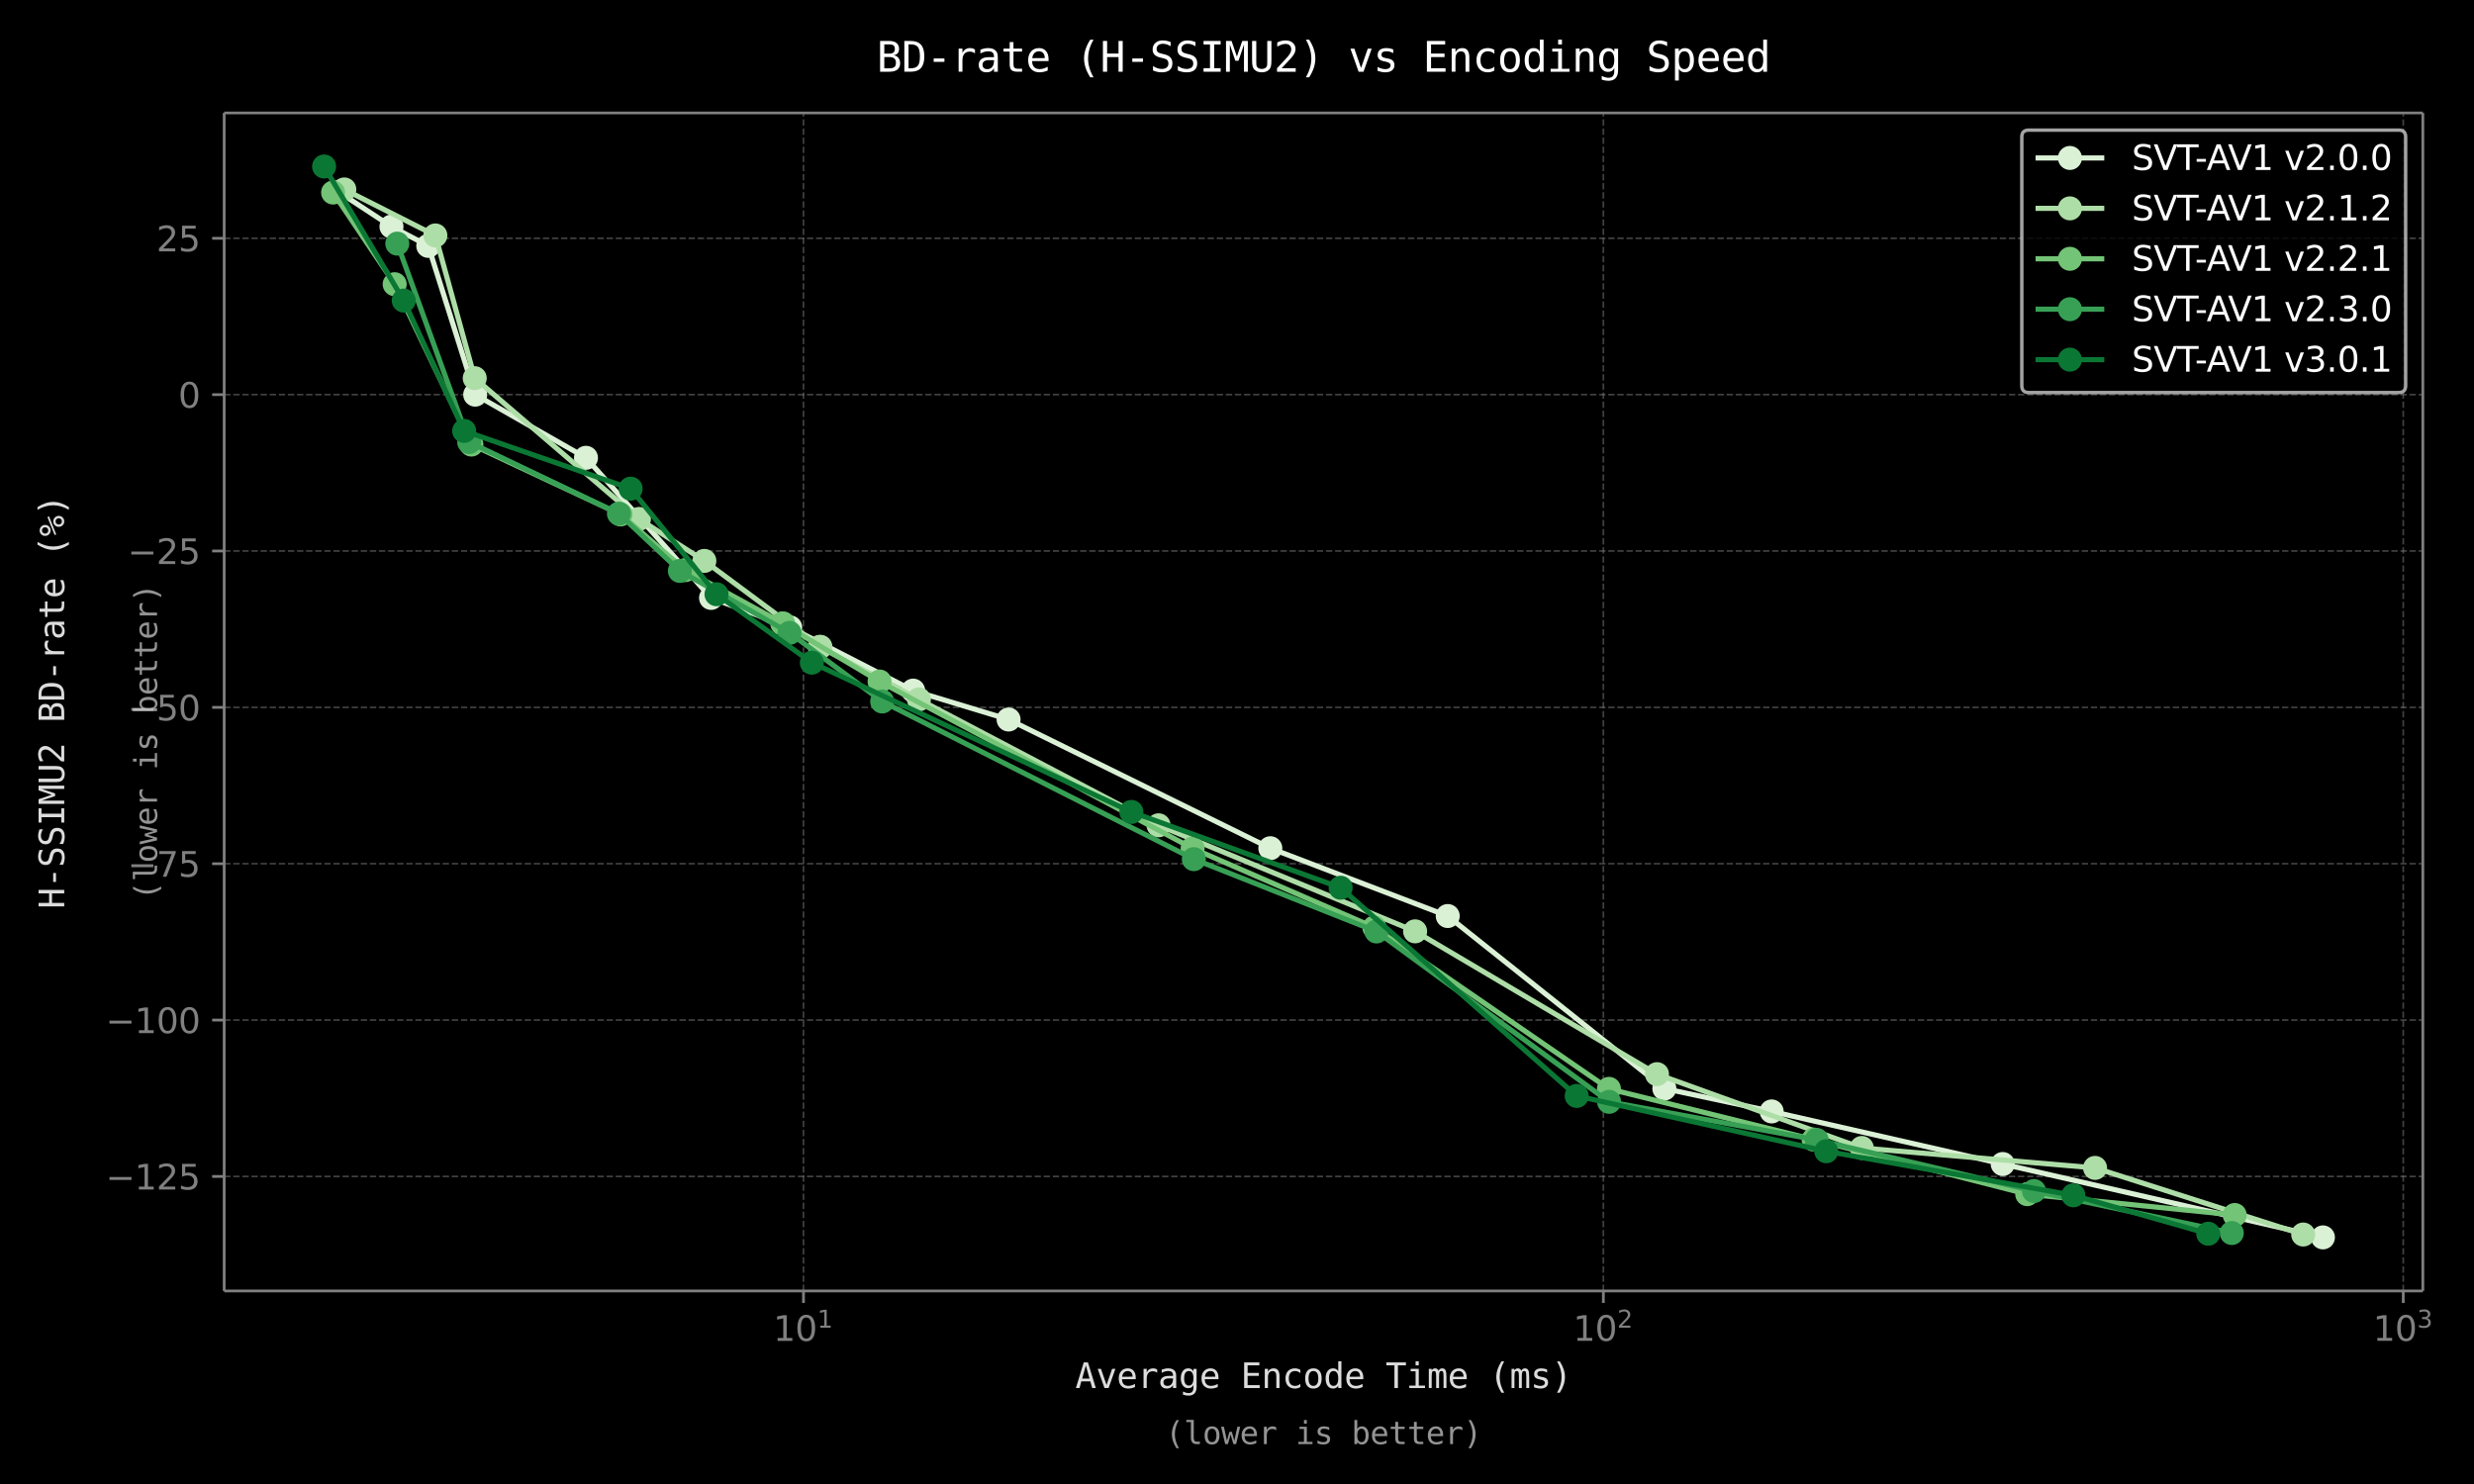 <!DOCTYPE svg  PUBLIC '-//W3C//DTD SVG 1.1//EN'  'http://www.w3.org/Graphics/SVG/1.1/DTD/svg11.dtd'>
<svg width="720pt" height="432pt" version="1.1" viewBox="0 0 720 432" xmlns="http://www.w3.org/2000/svg" xmlns:xlink="http://www.w3.org/1999/xlink"><defs><style type="text/css">*{stroke-linejoin: round; stroke-linecap: butt}</style></defs><g id="figure_1"><g id="patch_1"><path d="m0 432h720v-432h-720z"/></g><g id="axes_1"><g id="patch_2"><path d="m65.24 375.8h639.87v-342.92h-639.87z"/></g><g id="matplotlib.axis_1"><g id="xtick_1"><g id="line2d_1"><path d="m233.83 375.8v-342.92" clip-path="url(#pf681d6c8f6)" fill="none" stroke="#808080" stroke-dasharray="1.85,0.8" stroke-opacity=".5" stroke-width=".5"/></g><g id="line2d_2"><defs><path id="me5dc3384da" d="m0 0v3.5" stroke="#808080" stroke-width=".8"/></defs><use x="233.832" y="375.797" fill="#808080" stroke="#808080" stroke-width=".8" xlink:href="#me5dc3384da"/></g><g id="text_1"><!-- $\mathdefault{10^{1}}$ --><g transform="translate(225.03 390.4) scale(.1 -.1)" fill="#808080"><defs><path id="DejaVuSans-31" transform="scale(.016)" d="m794 531h1031v3560l-1122-225v575l1116 225h631v-4135h1031v-531h-2687v531z"/><path id="DejaVuSans-30" transform="scale(.016)" d="m2034 4250q-487 0-733-480-245-479-245-1442 0-959 245-1439 246-480 733-480 491 0 736 480 246 480 246 1439 0 963-246 1442-245 480-736 480zm0 500q785 0 1199-621 414-620 414-1801 0-1178-414-1799-414-620-1199-620-784 0-1198 620-414 621-414 1799 0 1181 414 1801 414 621 1198 621z"/></defs><use transform="translate(0 .684)" xlink:href="#DejaVuSans-31"/><use transform="translate(63.623 .684)" xlink:href="#DejaVuSans-30"/><use transform="translate(128.2 38.966) scale(.7)" xlink:href="#DejaVuSans-31"/></g></g></g><g id="xtick_2"><g id="line2d_3"><path d="m466.62 375.8v-342.92" clip-path="url(#pf681d6c8f6)" fill="none" stroke="#808080" stroke-dasharray="1.85,0.8" stroke-opacity=".5" stroke-width=".5"/></g><g id="line2d_4"><use x="466.62" y="375.797" fill="#808080" stroke="#808080" stroke-width=".8" xlink:href="#me5dc3384da"/></g><g id="text_2"><!-- $\mathdefault{10^{2}}$ --><g transform="translate(457.82 390.4) scale(.1 -.1)" fill="#808080"><defs><path id="DejaVuSans-32" transform="scale(.016)" d="m1228 531h2203v-531h-2962v531q359 372 979 998 621 627 780 809 303 340 423 576 121 236 121 464 0 372-261 606-261 235-680 235-297 0-627-103-329-103-704-313v638q381 153 712 231 332 78 607 78 725 0 1156-363 431-362 431-968 0-288-108-546-107-257-392-607-78-91-497-524-418-433-1181-1211z"/></defs><use transform="translate(0 .766)" xlink:href="#DejaVuSans-31"/><use transform="translate(63.623 .766)" xlink:href="#DejaVuSans-30"/><use transform="translate(128.2 39.047) scale(.7)" xlink:href="#DejaVuSans-32"/></g></g></g><g id="xtick_3"><g id="line2d_5"><path d="m699.41 375.8v-342.92" clip-path="url(#pf681d6c8f6)" fill="none" stroke="#808080" stroke-dasharray="1.85,0.8" stroke-opacity=".5" stroke-width=".5"/></g><g id="line2d_6"><use x="699.408" y="375.797" fill="#808080" stroke="#808080" stroke-width=".8" xlink:href="#me5dc3384da"/></g><g id="text_3"><!-- $\mathdefault{10^{3}}$ --><g transform="translate(690.61 390.4) scale(.1 -.1)" fill="#808080"><defs><path id="DejaVuSans-33" transform="scale(.016)" d="m2597 2516q453-97 707-404 255-306 255-756 0-690-475-1069-475-378-1350-378-293 0-604 58t-642 174v609q262-153 574-231 313-78 654-78 593 0 904 234t311 681q0 413-289 645-289 233-804 233h-544v519h569q465 0 712 186t247 536q0 359-255 551-254 193-729 193-260 0-557-57-297-56-653-174v562q360 100 674 150t592 50q719 0 1137-327 419-326 419-882 0-388-222-655t-631-370z"/></defs><use transform="translate(0 .766)" xlink:href="#DejaVuSans-31"/><use transform="translate(63.623 .766)" xlink:href="#DejaVuSans-30"/><use transform="translate(128.2 39.047) scale(.7)" xlink:href="#DejaVuSans-33"/></g></g></g><g id="xtick_4"><g id="line2d_7"><defs><path id="mb46b1d9855" d="m0 0v2" stroke="#000" stroke-width=".6"/></defs><use x="71.12" y="375.797" stroke="#000000" stroke-width=".6" xlink:href="#mb46b1d9855"/></g></g><g id="xtick_5"><g id="line2d_8"><use x="112.112" y="375.797" stroke="#000000" stroke-width=".6" xlink:href="#mb46b1d9855"/></g></g><g id="xtick_6"><g id="line2d_9"><use x="141.196" y="375.797" stroke="#000000" stroke-width=".6" xlink:href="#mb46b1d9855"/></g></g><g id="xtick_7"><g id="line2d_10"><use x="163.756" y="375.797" stroke="#000000" stroke-width=".6" xlink:href="#mb46b1d9855"/></g></g><g id="xtick_8"><g id="line2d_11"><use x="182.188" y="375.797" stroke="#000000" stroke-width=".6" xlink:href="#mb46b1d9855"/></g></g><g id="xtick_9"><g id="line2d_12"><use x="197.773" y="375.797" stroke="#000000" stroke-width=".6" xlink:href="#mb46b1d9855"/></g></g><g id="xtick_10"><g id="line2d_13"><use x="211.272" y="375.797" stroke="#000000" stroke-width=".6" xlink:href="#mb46b1d9855"/></g></g><g id="xtick_11"><g id="line2d_14"><use x="223.18" y="375.797" stroke="#000000" stroke-width=".6" xlink:href="#mb46b1d9855"/></g></g><g id="xtick_12"><g id="line2d_15"><use x="303.908" y="375.797" stroke="#000000" stroke-width=".6" xlink:href="#mb46b1d9855"/></g></g><g id="xtick_13"><g id="line2d_16"><use x="344.9" y="375.797" stroke="#000000" stroke-width=".6" xlink:href="#mb46b1d9855"/></g></g><g id="xtick_14"><g id="line2d_17"><use x="373.984" y="375.797" stroke="#000000" stroke-width=".6" xlink:href="#mb46b1d9855"/></g></g><g id="xtick_15"><g id="line2d_18"><use x="396.544" y="375.797" stroke="#000000" stroke-width=".6" xlink:href="#mb46b1d9855"/></g></g><g id="xtick_16"><g id="line2d_19"><use x="414.976" y="375.797" stroke="#000000" stroke-width=".6" xlink:href="#mb46b1d9855"/></g></g><g id="xtick_17"><g id="line2d_20"><use x="430.561" y="375.797" stroke="#000000" stroke-width=".6" xlink:href="#mb46b1d9855"/></g></g><g id="xtick_18"><g id="line2d_21"><use x="444.061" y="375.797" stroke="#000000" stroke-width=".6" xlink:href="#mb46b1d9855"/></g></g><g id="xtick_19"><g id="line2d_22"><use x="455.968" y="375.797" stroke="#000000" stroke-width=".6" xlink:href="#mb46b1d9855"/></g></g><g id="xtick_20"><g id="line2d_23"><use x="536.696" y="375.797" stroke="#000000" stroke-width=".6" xlink:href="#mb46b1d9855"/></g></g><g id="xtick_21"><g id="line2d_24"><use x="577.688" y="375.797" stroke="#000000" stroke-width=".6" xlink:href="#mb46b1d9855"/></g></g><g id="xtick_22"><g id="line2d_25"><use x="606.773" y="375.797" stroke="#000000" stroke-width=".6" xlink:href="#mb46b1d9855"/></g></g><g id="xtick_23"><g id="line2d_26"><use x="629.332" y="375.797" stroke="#000000" stroke-width=".6" xlink:href="#mb46b1d9855"/></g></g><g id="xtick_24"><g id="line2d_27"><use x="647.765" y="375.797" stroke="#000000" stroke-width=".6" xlink:href="#mb46b1d9855"/></g></g><g id="xtick_25"><g id="line2d_28"><use x="663.349" y="375.797" stroke="#000000" stroke-width=".6" xlink:href="#mb46b1d9855"/></g></g><g id="xtick_26"><g id="line2d_29"><use x="676.849" y="375.797" stroke="#000000" stroke-width=".6" xlink:href="#mb46b1d9855"/></g></g><g id="xtick_27"><g id="line2d_30"><use x="688.757" y="375.797" stroke="#000000" stroke-width=".6" xlink:href="#mb46b1d9855"/></g></g><g id="text_4"><!-- Average Encode Time (ms) --><g transform="translate(312.93 404.07) scale(.1 -.1)" fill="#dcdcdc"><defs><path id="DejaVuSansMono-41" transform="scale(.016)" d="m1925 4109-666-2387h1332l-666 2387zm-381 557h765l1429-4666h-654l-343 1216h-1635l-337-1216h-653l1428 4666z"/><path id="DejaVuSansMono-76" transform="scale(.016)" d="m313 3500h596l1016-2937 1019 2937h597l-1244-3500h-741l-1243 3500z"/><path id="DejaVuSansMono-65" transform="scale(.016)" d="m3475 1894v-281h-2491v-19q0-572 298-885 299-312 843-312 275 0 575 87 300 88 641 266v-572q-328-134-633-201-305-68-589-68-816 0-1276 489-459 490-459 1349 0 837 450 1337t1200 500q669 0 1055-453t386-1237zm-575 169q-12 506-239 770t-652 264q-415 0-684-275t-319-763l1894 4z"/><path id="DejaVuSansMono-72" transform="scale(.016)" d="m3609 2778q-184 144-375 209-190 66-418 66-538 0-823-338-284-337-284-974v-1741h-578v3500h578v-684q144 372 442 570 299 198 708 198 213 0 397-53 185-53 353-165v-588z"/><path id="DejaVuSansMono-61" transform="scale(.016)" d="m2194 1759h-191q-503 0-758-177-254-176-254-526 0-315 190-490 191-175 528-175 475 0 747 329 272 330 275 911v128h-537zm1115 238v-1997h-578v519q-184-313-464-462-279-148-679-148-535 0-854 302-318 302-318 808 0 584 392 887t1151 303h772v91q-3 419-213 608-209 189-668 189-294 0-594-85-300-84-584-246v575q319 122 611 182 292 61 567 61 434 0 742-128t499-384q118-156 168-386t50-689z"/><path id="DejaVuSansMono-67" transform="scale(.016)" d="m2681 1778q0 647-211 983t-614 336q-422 0-644-336-221-336-221-983t223-986q224-339 649-339 396 0 607 340 211 341 211 985zm575-1553q0-788-372-1194-371-406-1093-406-238 0-498 44-259 43-518 128v569q306-144 556-213t460-69q465 0 677 254 213 253 213 803v25 390q-137-293-375-437-237-144-578-144-612 0-978 490-366 491-366 1313 0 825 366 1315 366 491 978 491 338 0 572-134t381-416v454h575v-3263z"/><path id="DejaVuSansMono-45" transform="scale(.016)" d="m616 4666h2768v-532h-2137v-1381h2044v-531h-2044v-1691h2197v-531h-2828v4666z"/><path id="DejaVuSansMono-6e" transform="scale(.016)" d="m3284 2169v-2169h-578v2169q0 472-166 693-165 222-518 222-403 0-621-286-217-285-217-820v-1978h-575v3500h575v-525q154 300 416 454 263 155 622 155 534 0 798-352 264-351 264-1063z"/><path id="DejaVuSansMono-63" transform="scale(.016)" d="m3316 178q-232-134-477-201-245-68-501-68-813 0-1271 487-458 488-458 1351 0 862 458 1349 458 488 1271 488 253 0 493-66 241-65 485-202v-603q-228 203-458 293-230 91-520 91-541 0-832-350-290-350-290-1e3 0-647 292-999 292-351 830-351 300 0 537 92 238 92 441 286v-597z"/><path id="DejaVuSansMono-6f" transform="scale(.016)" d="m1925 3097q-437 0-662-341-225-340-225-1009 0-666 225-1008t662-342q441 0 666 342t225 1008q0 669-225 1009-225 341-666 341zm0 487q728 0 1114-472 386-471 386-1365 0-897-385-1368-384-470-1115-470-728 0-1113 470-384 471-384 1368 0 894 384 1365 385 472 1113 472z"/><path id="DejaVuSansMono-64" transform="scale(.016)" d="m2681 3053v1810h575v-4863h-575v441q-143-260-383-396-239-136-551-136-634 0-999 492-364 493-364 1358 0 854 366 1339 366 486 997 486 316 0 556-136 241-135 378-395zm-1690-1306q0-669 212-1010 213-340 628-340 416 0 633 343 217 344 217 1007 0 666-217 1008t-633 342q-415 0-628-341-212-340-212-1009z"/><path id="DejaVuSansMono-54" transform="scale(.016)" d="m147 4666h3559v-532h-1459v-4134h-634v4134h-1466v532z"/><path id="DejaVuSansMono-69" transform="scale(.016)" d="m800 3500h1472v-3053h1141v-447h-2857v447h1141v2606h-897v447zm897 1363h575v-729h-575v729z"/><path id="DejaVuSansMono-6d" transform="scale(.016)" d="m2113 3144q106 225 270 332 164 108 395 108 422 0 595-327 174-326 174-1229v-2028h-525v2003q0 741-83 920-83 180-301 180-250 0-343-192-92-192-92-908v-2003h-525v2003q0 750-89 925t-320 175q-228 0-317-192t-89-908v-2003h-522v3500h522v-300q103 188 257 286 155 98 352 98 237 0 395-109t246-331z"/><path id="DejaVuSansMono-28" transform="scale(.016)" d="m2766 4856q-416-712-621-1420-204-708-204-1427 0-715 204-1425 205-709 621-1428h-500q-472 744-704 1448-231 705-231 1405 0 697 231 1403 232 707 704 1444h500z"/><path id="DejaVuSansMono-73" transform="scale(.016)" d="m3041 3378v-562q-247 143-497 215t-510 72q-390 0-583-127-192-126-192-385 0-235 144-351 144-115 716-224l231-44q428-81 648-325 221-244 221-634 0-519-369-812-369-292-1025-292-259 0-544 55-284 55-615 164v594q322-166 615-249 294-82 557-82 381 0 590 154 210 155 210 433 0 400-766 553l-25 7-216 43q-497 97-725 327t-228 626q0 504 340 777 341 273 973 273 281 0 540-52 260-51 510-154z"/><path id="DejaVuSansMono-29" transform="scale(.016)" d="m1088 4856h500q471-737 702-1444 232-706 232-1403 0-703-232-1409-231-706-702-1444h-500q415 725 620 1434 205 710 205 1419 0 713-205 1422-205 710-620 1425z"/></defs><use xlink:href="#DejaVuSansMono-41"/><use x="60.205" xlink:href="#DejaVuSansMono-76"/><use x="120.41" xlink:href="#DejaVuSansMono-65"/><use x="180.615" xlink:href="#DejaVuSansMono-72"/><use x="240.82" xlink:href="#DejaVuSansMono-61"/><use x="301.025" xlink:href="#DejaVuSansMono-67"/><use x="361.23" xlink:href="#DejaVuSansMono-65"/><use x="421.436" xlink:href="#DejaVuSansMono-20"/><use x="481.641" xlink:href="#DejaVuSansMono-45"/><use x="541.846" xlink:href="#DejaVuSansMono-6e"/><use x="602.051" xlink:href="#DejaVuSansMono-63"/><use x="662.256" xlink:href="#DejaVuSansMono-6f"/><use x="722.461" xlink:href="#DejaVuSansMono-64"/><use x="782.666" xlink:href="#DejaVuSansMono-65"/><use x="842.871" xlink:href="#DejaVuSansMono-20"/><use x="903.076" xlink:href="#DejaVuSansMono-54"/><use x="963.281" xlink:href="#DejaVuSansMono-69"/><use x="1023.486" xlink:href="#DejaVuSansMono-6d"/><use x="1083.691" xlink:href="#DejaVuSansMono-65"/><use x="1143.896" xlink:href="#DejaVuSansMono-20"/><use x="1204.102" xlink:href="#DejaVuSansMono-28"/><use x="1264.307" xlink:href="#DejaVuSansMono-6d"/><use x="1324.512" xlink:href="#DejaVuSansMono-73"/><use x="1384.717" xlink:href="#DejaVuSansMono-29"/></g></g></g><g id="matplotlib.axis_2"><g id="ytick_1"><g id="line2d_31"><path d="m65.24 342.47h639.87" clip-path="url(#pf681d6c8f6)" fill="none" stroke="#808080" stroke-dasharray="1.85,0.8" stroke-opacity=".5" stroke-width=".5"/></g><g id="line2d_32"><defs><path id="m507fb40adc" d="m0 0h-3.5" stroke="#808080" stroke-width=".8"/></defs><use x="65.24" y="342.466" fill="#808080" stroke="#808080" stroke-width=".8" xlink:href="#m507fb40adc"/></g><g id="text_5"><!-- −125 --><g transform="translate(30.773 346.27) scale(.1 -.1)" fill="#808080"><defs><path id="DejaVuSans-2212" transform="scale(.016)" d="m678 2272h4006v-531h-4006v531z"/><path id="DejaVuSans-35" transform="scale(.016)" d="m691 4666h2478v-532h-1900v-1143q137 47 274 70 138 23 276 23 781 0 1237-428 457-428 457-1159 0-753-469-1171-469-417-1322-417-294 0-599 50-304 50-629 150v635q281-153 581-228t634-75q541 0 856 284 316 284 316 772 0 487-316 771-315 285-856 285-253 0-505-56-251-56-513-175v2344z"/></defs><use xlink:href="#DejaVuSans-2212"/><use x="83.789" xlink:href="#DejaVuSans-31"/><use x="147.412" xlink:href="#DejaVuSans-32"/><use x="211.035" xlink:href="#DejaVuSans-35"/></g></g></g><g id="ytick_2"><g id="line2d_33"><path d="m65.24 296.95h639.87" clip-path="url(#pf681d6c8f6)" fill="none" stroke="#808080" stroke-dasharray="1.85,0.8" stroke-opacity=".5" stroke-width=".5"/></g><g id="line2d_34"><use x="65.24" y="296.95" fill="#808080" stroke="#808080" stroke-width=".8" xlink:href="#m507fb40adc"/></g><g id="text_6"><!-- −100 --><g transform="translate(30.773 300.75) scale(.1 -.1)" fill="#808080"><use xlink:href="#DejaVuSans-2212"/><use x="83.789" xlink:href="#DejaVuSans-31"/><use x="147.412" xlink:href="#DejaVuSans-30"/><use x="211.035" xlink:href="#DejaVuSans-30"/></g></g></g><g id="ytick_3"><g id="line2d_35"><path d="m65.24 251.43h639.87" clip-path="url(#pf681d6c8f6)" fill="none" stroke="#808080" stroke-dasharray="1.85,0.8" stroke-opacity=".5" stroke-width=".5"/></g><g id="line2d_36"><use x="65.24" y="251.433" fill="#808080" stroke="#808080" stroke-width=".8" xlink:href="#m507fb40adc"/></g><g id="text_7"><!-- −75 --><g transform="translate(37.135 255.23) scale(.1 -.1)" fill="#808080"><defs><path id="DejaVuSans-37" transform="scale(.016)" d="m525 4666h3e3v-269l-1694-4397h-659l1594 4134h-2241v532z"/></defs><use xlink:href="#DejaVuSans-2212"/><use x="83.789" xlink:href="#DejaVuSans-37"/><use x="147.412" xlink:href="#DejaVuSans-35"/></g></g></g><g id="ytick_4"><g id="line2d_37"><path d="m65.24 205.92h639.87" clip-path="url(#pf681d6c8f6)" fill="none" stroke="#808080" stroke-dasharray="1.85,0.8" stroke-opacity=".5" stroke-width=".5"/></g><g id="line2d_38"><use x="65.24" y="205.916" fill="#808080" stroke="#808080" stroke-width=".8" xlink:href="#m507fb40adc"/></g><g id="text_8"><!-- −50 --><g transform="translate(37.135 209.72) scale(.1 -.1)" fill="#808080"><use xlink:href="#DejaVuSans-2212"/><use x="83.789" xlink:href="#DejaVuSans-35"/><use x="147.412" xlink:href="#DejaVuSans-30"/></g></g></g><g id="ytick_5"><g id="line2d_39"><path d="m65.24 160.4h639.87" clip-path="url(#pf681d6c8f6)" fill="none" stroke="#808080" stroke-dasharray="1.85,0.8" stroke-opacity=".5" stroke-width=".5"/></g><g id="line2d_40"><use x="65.24" y="160.399" fill="#808080" stroke="#808080" stroke-width=".8" xlink:href="#m507fb40adc"/></g><g id="text_9"><!-- −25 --><g transform="translate(37.135 164.2) scale(.1 -.1)" fill="#808080"><use xlink:href="#DejaVuSans-2212"/><use x="83.789" xlink:href="#DejaVuSans-32"/><use x="147.412" xlink:href="#DejaVuSans-35"/></g></g></g><g id="ytick_6"><g id="line2d_41"><path d="m65.24 114.88h639.87" clip-path="url(#pf681d6c8f6)" fill="none" stroke="#808080" stroke-dasharray="1.85,0.8" stroke-opacity=".5" stroke-width=".5"/></g><g id="line2d_42"><use x="65.24" y="114.882" fill="#808080" stroke="#808080" stroke-width=".8" xlink:href="#m507fb40adc"/></g><g id="text_10"><!-- 0 --><g transform="translate(51.878 118.68) scale(.1 -.1)" fill="#808080"><use xlink:href="#DejaVuSans-30"/></g></g></g><g id="ytick_7"><g id="line2d_43"><path d="m65.24 69.366h639.87" clip-path="url(#pf681d6c8f6)" fill="none" stroke="#808080" stroke-dasharray="1.85,0.8" stroke-opacity=".5" stroke-width=".5"/></g><g id="line2d_44"><use x="65.24" y="69.366" fill="#808080" stroke="#808080" stroke-width=".8" xlink:href="#m507fb40adc"/></g><g id="text_11"><!-- 25 --><g transform="translate(45.515 73.165) scale(.1 -.1)" fill="#808080"><use xlink:href="#DejaVuSans-32"/><use x="63.623" xlink:href="#DejaVuSans-35"/></g></g></g><g id="text_12"><!-- H-SSIMU2 BD-rate (%) --><g transform="translate(18.693 264.54) rotate(-90) scale(.1 -.1)" fill="#dcdcdc"><defs><path id="DejaVuSansMono-48" transform="scale(.016)" d="m428 4666h635v-1913h1728v1913h634v-4666h-634v2222h-1728v-2222h-635v4666z"/><path id="DejaVuSansMono-2d" transform="scale(.016)" d="m1113 2009h1628v-512h-1628v512z"/><path id="DejaVuSansMono-53" transform="scale(.016)" d="m3163 4506v-640q-288 184-577 278t-583 94q-447 0-706-208t-259-561q0-310 170-473 170-162 636-271l331-75q656-153 956-481t300-894q0-666-413-1016-412-350-1199-350-328 0-660 71-331 70-665 211v672q359-229 679-335 321-106 646-106 478 0 743 214 266 214 266 598 0 350-183 534-182 185-636 285l-337 78q-650 147-944 444t-294 797q0 625 420 1001 421 377 1118 377 269 0 565-61 297-61 626-183z"/><path id="DejaVuSansMono-49" transform="scale(.016)" d="m628 4666h2591v-532h-978v-3603h978v-531h-2591v531h978v3603h-978v532z"/><path id="DejaVuSansMono-4d" transform="scale(.016)" d="m269 4666h844l806-2375 812 2375h847v-4666h-584v4122l-831-2459h-479l-834 2459v-4122h-581v4666z"/><path id="DejaVuSansMono-55" transform="scale(.016)" d="m459 1791v2875h635v-3163q0-340 18-486 19-145 66-223 100-185 289-279 189-93 458-93 272 0 459 93 188 94 291 279 47 78 65 221 19 144 19 482v3169h632v-2875q0-716-89-1018-89-301-308-498-206-184-472-275t-597-91q-328 0-594 91-265 91-475 275-215 194-306 501-91 308-91 1015z"/><path id="DejaVuSansMono-32" transform="scale(.016)" d="m1166 531h2143v-531h-2834v531q584 616 1021 1088 438 472 604 665 313 382 422 618t109 482q0 391-230 613-229 222-629 222-284 0-597-103-312-103-662-313v638q321 153 632 231t614 78q685 0 1102-364t417-955q0-300-139-600t-451-662q-175-203-508-563-333-359-1014-1075z"/><path id="DejaVuSansMono-42" transform="scale(.016)" d="m1153 2228v-1709h747q550 0 784 192 235 192 235 633 0 456-247 670t-772 214h-747zm0 1919v-1406h735q456 0 660 175 205 175 205 565 0 353-202 509-201 157-663 157h-735zm-634 519h1381q716 0 1103-310 388-309 388-875 0-428-205-675t-614-309q459-69 720-393 261-323 261-823 0-634-416-958-415-323-1237-323h-1381v4666z"/><path id="DejaVuSansMono-44" transform="scale(.016)" d="m1363 519q796 0 1112 392t316 1417q0 1035-314 1427t-1114 392h-300v-3628h300zm12 4147q1069 0 1575-569t506-1769q0-1194-506-1761t-1575-567h-947v4666h947z"/><path id="DejaVuSansMono-74" transform="scale(.016)" d="m1919 4494v-994h1306v-447h-1306v-1900q0-387 147-541 147-153 512-153h647v-459h-703q-647 0-913 259-265 260-265 894v1900h-935v447h935v994h575z"/><path id="DejaVuSansMono-25" transform="scale(.016)" d="m2175 997q0-244 164-410 164-165 408-165 241 0 408 167t167 408-169 409q-169 169-406 169-244 0-408-166-164-165-164-412zm-422 0q0 422 287 711 288 289 707 289 200 0 379-75 180-75 324-219 144-147 222-328t78-378q0-416-291-707-290-290-712-290-425 0-710 286-284 286-284 711zm-1375 456-109 300 3256 1306 128-300-3275-1306zm147 2022q0-247 164-411t411-164q241 0 409 167 169 167 169 408t-169 408q-168 167-409 167t-408-166q-167-165-167-409zm-422 0q0 422 287 711 288 289 710 289 200 0 383-75t323-216q141-140 217-323 77-183 77-386 0-419-291-708-290-289-709-289-422 0-710 287-287 288-287 710z"/></defs><use xlink:href="#DejaVuSansMono-48"/><use x="60.205" xlink:href="#DejaVuSansMono-2d"/><use x="120.41" xlink:href="#DejaVuSansMono-53"/><use x="180.615" xlink:href="#DejaVuSansMono-53"/><use x="240.82" xlink:href="#DejaVuSansMono-49"/><use x="301.025" xlink:href="#DejaVuSansMono-4d"/><use x="361.23" xlink:href="#DejaVuSansMono-55"/><use x="421.436" xlink:href="#DejaVuSansMono-32"/><use x="481.641" xlink:href="#DejaVuSansMono-20"/><use x="541.846" xlink:href="#DejaVuSansMono-42"/><use x="602.051" xlink:href="#DejaVuSansMono-44"/><use x="662.256" xlink:href="#DejaVuSansMono-2d"/><use x="722.461" xlink:href="#DejaVuSansMono-72"/><use x="782.666" xlink:href="#DejaVuSansMono-61"/><use x="842.871" xlink:href="#DejaVuSansMono-74"/><use x="903.076" xlink:href="#DejaVuSansMono-65"/><use x="963.281" xlink:href="#DejaVuSansMono-20"/><use x="1023.486" xlink:href="#DejaVuSansMono-28"/><use x="1083.691" xlink:href="#DejaVuSansMono-25"/><use x="1143.896" xlink:href="#DejaVuSansMono-29"/></g></g></g><g id="line2d_45"><path d="m676.03 360.21-93.188-21.36-67.25-15.309-31.221-6.664-63.043-50.216-51.631-19.738-76.174-37.472-27.775-8.411-35.78-18.385-23.033-8.601-36.403-40.785-32.233-18.387-13.661-43.307-10.708-5.621-15.316-10.053" clip-path="url(#pf681d6c8f6)" fill="none" stroke="#dbf1d6" stroke-linecap="square" stroke-width="1.5"/><defs><path id="m52834d7706" d="m0 3c0.796 0 1.559-0.316 2.121-0.879 0.563-0.563 0.879-1.326 0.879-2.121s-0.316-1.559-0.879-2.121c-0.563-0.563-1.326-0.879-2.121-0.879s-1.559 0.316-2.121 0.879c-0.563 0.563-0.879 1.326-0.879 2.121s0.316 1.559 0.879 2.121c0.563 0.563 1.326 0.879 2.121 0.879z" stroke="#dbf1d6"/></defs><g clip-path="url(#pf681d6c8f6)" fill="#dbf1d6" stroke="#dbf1d6"><use x="676.03" y="360.21" xlink:href="#m52834d7706"/><use x="582.841" y="338.85" xlink:href="#m52834d7706"/><use x="515.592" y="323.541" xlink:href="#m52834d7706"/><use x="484.371" y="316.876" xlink:href="#m52834d7706"/><use x="421.328" y="266.661" xlink:href="#m52834d7706"/><use x="369.697" y="246.923" xlink:href="#m52834d7706"/><use x="293.523" y="209.451" xlink:href="#m52834d7706"/><use x="265.748" y="201.04" xlink:href="#m52834d7706"/><use x="229.969" y="182.655" xlink:href="#m52834d7706"/><use x="206.936" y="174.054" xlink:href="#m52834d7706"/><use x="170.532" y="133.269" xlink:href="#m52834d7706"/><use x="138.299" y="114.882" xlink:href="#m52834d7706"/><use x="124.638" y="71.575" xlink:href="#m52834d7706"/><use x="113.93" y="65.954" xlink:href="#m52834d7706"/><use x="98.614" y="55.901" xlink:href="#m52834d7706"/></g></g><g id="line2d_46"><path d="m670.3 359.38-60.578-19.393-67.89-5.806-59.602-21.483-70.388-41.576-74.666-30.87-69.745-36.656-28.833-15.275h0.161l-33.771-25.033-19.029-12.215-47.795-40.979-11.462-41.549-26.497-13.394" clip-path="url(#pf681d6c8f6)" fill="none" stroke="#aedea7" stroke-linecap="square" stroke-width="1.5"/><defs><path id="m20d0c691e7" d="m0 3c0.796 0 1.559-0.316 2.121-0.879 0.563-0.563 0.879-1.326 0.879-2.121s-0.316-1.559-0.879-2.121c-0.563-0.563-1.326-0.879-2.121-0.879s-1.559 0.316-2.121 0.879c-0.563 0.563-0.879 1.326-0.879 2.121s0.316 1.559 0.879 2.121c0.563 0.563 1.326 0.879 2.121 0.879z" stroke="#aedea7"/></defs><g clip-path="url(#pf681d6c8f6)" fill="#aedea7" stroke="#aedea7"><use x="670.296" y="359.375" xlink:href="#m20d0c691e7"/><use x="609.718" y="339.982" xlink:href="#m20d0c691e7"/><use x="541.828" y="334.176" xlink:href="#m20d0c691e7"/><use x="482.226" y="312.693" xlink:href="#m20d0c691e7"/><use x="411.838" y="271.117" xlink:href="#m20d0c691e7"/><use x="337.172" y="240.247" xlink:href="#m20d0c691e7"/><use x="267.427" y="203.591" xlink:href="#m20d0c691e7"/><use x="238.594" y="188.316" xlink:href="#m20d0c691e7"/><use x="238.756" y="188.316" xlink:href="#m20d0c691e7"/><use x="204.984" y="163.283" xlink:href="#m20d0c691e7"/><use x="185.956" y="151.068" xlink:href="#m20d0c691e7"/><use x="138.161" y="110.089" xlink:href="#m20d0c691e7"/><use x="126.699" y="68.54" xlink:href="#m20d0c691e7"/><use x="100.202" y="55.146" xlink:href="#m20d0c691e7"/></g></g><g id="line2d_47"><path d="m650.36 353.7-60.384-6.073-62.163-15.895-59.568-14.754-68.262-46.991-52.891-23.004-91.112-48.586-28.32-16.885h0.279l-28.505-15.551-18.834-16.204-43.414-20.341-22.322-46.675-17.917-26.692" clip-path="url(#pf681d6c8f6)" fill="none" stroke="#73c476" stroke-linecap="square" stroke-width="1.5"/><defs><path id="mc08cd968f2" d="m0 3c0.796 0 1.559-0.316 2.121-0.879 0.563-0.563 0.879-1.326 0.879-2.121s-0.316-1.559-0.879-2.121c-0.563-0.563-1.326-0.879-2.121-0.879s-1.559 0.316-2.121 0.879c-0.563 0.563-0.879 1.326-0.879 2.121s0.316 1.559 0.879 2.121c0.563 0.563 1.326 0.879 2.121 0.879z" stroke="#73c476"/></defs><g clip-path="url(#pf681d6c8f6)" fill="#73c476" stroke="#73c476"><use x="650.358" y="353.696" xlink:href="#mc08cd968f2"/><use x="589.974" y="347.624" xlink:href="#mc08cd968f2"/><use x="527.81" y="331.729" xlink:href="#mc08cd968f2"/><use x="468.242" y="316.974" xlink:href="#mc08cd968f2"/><use x="399.98" y="269.983" xlink:href="#mc08cd968f2"/><use x="347.089" y="246.979" xlink:href="#mc08cd968f2"/><use x="255.977" y="198.393" xlink:href="#mc08cd968f2"/><use x="227.657" y="181.508" xlink:href="#mc08cd968f2"/><use x="227.936" y="181.508" xlink:href="#mc08cd968f2"/><use x="199.432" y="165.957" xlink:href="#mc08cd968f2"/><use x="180.598" y="149.753" xlink:href="#mc08cd968f2"/><use x="137.184" y="129.412" xlink:href="#mc08cd968f2"/><use x="114.861" y="82.737" xlink:href="#mc08cd968f2"/><use x="96.944" y="56.044" xlink:href="#mc08cd968f2"/></g></g><g id="line2d_48"><path d="m649.51 358.94-57.561-12.221-63.241-14.885-60.419-11.088-67.698-49.59-53.152-21.053-90.699-45.899-26.965-19.985-31.912-18.019-17.74-16.68-43.576-20.816-20.922-57.784" clip-path="url(#pf681d6c8f6)" fill="none" stroke="#37a055" stroke-linecap="square" stroke-width="1.5"/><defs><path id="m8855cddf41" d="m0 3c0.796 0 1.559-0.316 2.121-0.879 0.563-0.563 0.879-1.326 0.879-2.121s-0.316-1.559-0.879-2.121c-0.563-0.563-1.326-0.879-2.121-0.879s-1.559 0.316-2.121 0.879c-0.563 0.563-0.879 1.326-0.879 2.121s0.316 1.559 0.879 2.121c0.563 0.563 1.326 0.879 2.121 0.879z" stroke="#37a055"/></defs><g clip-path="url(#pf681d6c8f6)" fill="#37a055" stroke="#37a055"><use x="649.508" y="358.94" xlink:href="#m8855cddf41"/><use x="591.948" y="346.718" xlink:href="#m8855cddf41"/><use x="528.707" y="331.833" xlink:href="#m8855cddf41"/><use x="468.288" y="320.745" xlink:href="#m8855cddf41"/><use x="400.589" y="271.155" xlink:href="#m8855cddf41"/><use x="347.438" y="250.102" xlink:href="#m8855cddf41"/><use x="256.739" y="204.203" xlink:href="#m8855cddf41"/><use x="229.774" y="184.218" xlink:href="#m8855cddf41"/><use x="197.862" y="166.198" xlink:href="#m8855cddf41"/><use x="180.122" y="149.518" xlink:href="#m8855cddf41"/><use x="136.546" y="128.702" xlink:href="#m8855cddf41"/><use x="115.624" y="70.918" xlink:href="#m8855cddf41"/></g></g><g id="line2d_49"><path d="m642.65 359.15-39.246-11.187-71.913-12.827-72.63-16.103-68.701-60.609-60.903-22.061-92.998-43.462-27.734-19.916-24.998-30.732-48.449-16.809-17.58-37.946-23.176-39.027" clip-path="url(#pf681d6c8f6)" fill="none" stroke="#0b7734" stroke-linecap="square" stroke-width="1.5"/><defs><path id="m88f1f67c43" d="m0 3c0.796 0 1.559-0.316 2.121-0.879 0.563-0.563 0.879-1.326 0.879-2.121s-0.316-1.559-0.879-2.121c-0.563-0.563-1.326-0.879-2.121-0.879s-1.559 0.316-2.121 0.879c-0.563 0.563-0.879 1.326-0.879 2.121s0.316 1.559 0.879 2.121c0.563 0.563 1.326 0.879 2.121 0.879z" stroke="#0b7734"/></defs><g clip-path="url(#pf681d6c8f6)" fill="#0b7734" stroke="#0b7734"><use x="642.654" y="359.147" xlink:href="#m88f1f67c43"/><use x="603.407" y="347.96" xlink:href="#m88f1f67c43"/><use x="531.494" y="335.133" xlink:href="#m88f1f67c43"/><use x="458.864" y="319.03" xlink:href="#m88f1f67c43"/><use x="390.163" y="258.42" xlink:href="#m88f1f67c43"/><use x="329.26" y="236.359" xlink:href="#m88f1f67c43"/><use x="236.262" y="192.897" xlink:href="#m88f1f67c43"/><use x="208.528" y="172.982" xlink:href="#m88f1f67c43"/><use x="183.53" y="142.249" xlink:href="#m88f1f67c43"/><use x="135.081" y="125.44" xlink:href="#m88f1f67c43"/><use x="117.501" y="87.494" xlink:href="#m88f1f67c43"/><use x="94.325" y="48.467" xlink:href="#m88f1f67c43"/></g></g><g id="patch_3"><path d="m65.24 375.8v-342.92" fill="none" stroke="#808080" stroke-linecap="square" stroke-width=".8"/></g><g id="patch_4"><path d="m705.11 375.8v-342.92" fill="none" stroke="#808080" stroke-linecap="square" stroke-width=".8"/></g><g id="patch_5"><path d="m65.24 375.8h639.87" fill="none" stroke="#808080" stroke-linecap="square" stroke-width=".8"/></g><g id="patch_6"><path d="m65.24 32.88h639.87" fill="none" stroke="#808080" stroke-linecap="square" stroke-width=".8"/></g><g id="text_13"><!-- (lower is better) --><g transform="translate(339.12 420.38) scale(.09 -.09)" fill="#d3d3d3" opacity=".7"><defs><path id="DejaVuSansMono-6c" transform="scale(.016)" d="m1997 1269q0-388 142-585 142-196 420-196h672v-488h-728q-515 0-798 331-283 332-283 938v3178h-922v450h1497v-3628z"/><path id="DejaVuSansMono-77" transform="scale(.016)" d="m0 3500h569l609-2828 500 1806h491l506-1806 609 2828h569l-819-3500h-550l-559 1919-556-1919h-550l-819 3500z"/><path id="DejaVuSansMono-62" transform="scale(.016)" d="m2869 1747q0 669-213 1009-212 341-628 341-419 0-635-342-215-342-215-1008 0-663 215-1007 216-343 635-343 416 0 628 340 213 341 213 1010zm-1691 1306q138 256 380 393 242 138 561 138 631 0 993-486 363-485 363-1339 0-865-364-1358-364-492-998-492-313 0-552 136t-383 396v-441h-575v4863h575v-1810z"/></defs><use xlink:href="#DejaVuSansMono-28"/><use x="60.205" xlink:href="#DejaVuSansMono-6c"/><use x="120.41" xlink:href="#DejaVuSansMono-6f"/><use x="180.615" xlink:href="#DejaVuSansMono-77"/><use x="240.82" xlink:href="#DejaVuSansMono-65"/><use x="301.025" xlink:href="#DejaVuSansMono-72"/><use x="361.23" xlink:href="#DejaVuSansMono-20"/><use x="421.436" xlink:href="#DejaVuSansMono-69"/><use x="481.641" xlink:href="#DejaVuSansMono-73"/><use x="541.846" xlink:href="#DejaVuSansMono-20"/><use x="602.051" xlink:href="#DejaVuSansMono-62"/><use x="662.256" xlink:href="#DejaVuSansMono-65"/><use x="722.461" xlink:href="#DejaVuSansMono-74"/><use x="782.666" xlink:href="#DejaVuSansMono-74"/><use x="842.871" xlink:href="#DejaVuSansMono-65"/><use x="903.076" xlink:href="#DejaVuSansMono-72"/><use x="963.281" xlink:href="#DejaVuSansMono-29"/></g></g><g id="text_14"><!-- (lower is better) --><g transform="translate(45.707 262.06) rotate(-90) scale(.09 -.09)" fill="#d3d3d3" opacity=".7"><use xlink:href="#DejaVuSansMono-28"/><use x="60.205" xlink:href="#DejaVuSansMono-6c"/><use x="120.41" xlink:href="#DejaVuSansMono-6f"/><use x="180.615" xlink:href="#DejaVuSansMono-77"/><use x="240.82" xlink:href="#DejaVuSansMono-65"/><use x="301.025" xlink:href="#DejaVuSansMono-72"/><use x="361.23" xlink:href="#DejaVuSansMono-20"/><use x="421.436" xlink:href="#DejaVuSansMono-69"/><use x="481.641" xlink:href="#DejaVuSansMono-73"/><use x="541.846" xlink:href="#DejaVuSansMono-20"/><use x="602.051" xlink:href="#DejaVuSansMono-62"/><use x="662.256" xlink:href="#DejaVuSansMono-65"/><use x="722.461" xlink:href="#DejaVuSansMono-74"/><use x="782.666" xlink:href="#DejaVuSansMono-74"/><use x="842.871" xlink:href="#DejaVuSansMono-65"/><use x="903.076" xlink:href="#DejaVuSansMono-72"/><use x="963.281" xlink:href="#DejaVuSansMono-29"/></g></g><g id="text_15"><!-- BD-rate (H-SSIMU2) vs Encoding Speed --><g transform="translate(255.14 20.88) scale(.12 -.12)" fill="#fff"><defs><path id="DejaVuSansMono-70" transform="scale(.016)" d="m1172 441v-1772h-578v4831h578v-447q144 260 383 395 239 136 551 136 635 0 996-491 361-490 361-1359 0-853-363-1339-362-486-994-486-318 0-558 136-239 136-376 396zm1687 1306q0 669-211 1009-210 341-626 341-419 0-635-342-215-342-215-1008 0-663 215-1007 216-343 635-343 416 0 626 340 211 341 211 1010z"/></defs><use xlink:href="#DejaVuSansMono-42"/><use x="60.205" xlink:href="#DejaVuSansMono-44"/><use x="120.41" xlink:href="#DejaVuSansMono-2d"/><use x="180.615" xlink:href="#DejaVuSansMono-72"/><use x="240.82" xlink:href="#DejaVuSansMono-61"/><use x="301.025" xlink:href="#DejaVuSansMono-74"/><use x="361.23" xlink:href="#DejaVuSansMono-65"/><use x="421.436" xlink:href="#DejaVuSansMono-20"/><use x="481.641" xlink:href="#DejaVuSansMono-28"/><use x="541.846" xlink:href="#DejaVuSansMono-48"/><use x="602.051" xlink:href="#DejaVuSansMono-2d"/><use x="662.256" xlink:href="#DejaVuSansMono-53"/><use x="722.461" xlink:href="#DejaVuSansMono-53"/><use x="782.666" xlink:href="#DejaVuSansMono-49"/><use x="842.871" xlink:href="#DejaVuSansMono-4d"/><use x="903.076" xlink:href="#DejaVuSansMono-55"/><use x="963.281" xlink:href="#DejaVuSansMono-32"/><use x="1023.486" xlink:href="#DejaVuSansMono-29"/><use x="1083.691" xlink:href="#DejaVuSansMono-20"/><use x="1143.896" xlink:href="#DejaVuSansMono-76"/><use x="1204.102" xlink:href="#DejaVuSansMono-73"/><use x="1264.307" xlink:href="#DejaVuSansMono-20"/><use x="1324.512" xlink:href="#DejaVuSansMono-45"/><use x="1384.717" xlink:href="#DejaVuSansMono-6e"/><use x="1444.922" xlink:href="#DejaVuSansMono-63"/><use x="1505.127" xlink:href="#DejaVuSansMono-6f"/><use x="1565.332" xlink:href="#DejaVuSansMono-64"/><use x="1625.537" xlink:href="#DejaVuSansMono-69"/><use x="1685.742" xlink:href="#DejaVuSansMono-6e"/><use x="1745.947" xlink:href="#DejaVuSansMono-67"/><use x="1806.152" xlink:href="#DejaVuSansMono-20"/><use x="1866.357" xlink:href="#DejaVuSansMono-53"/><use x="1926.562" xlink:href="#DejaVuSansMono-70"/><use x="1986.768" xlink:href="#DejaVuSansMono-65"/><use x="2046.973" xlink:href="#DejaVuSansMono-65"/><use x="2107.178" xlink:href="#DejaVuSansMono-64"/></g></g><g id="legend_1"><g id="patch_7"><path d="m590.4 114.27h107.71q2 0 2-2v-72.391q0-2-2-2h-107.71q-2 0-2 2v72.391q0 2 2 2z" opacity=".8" stroke="#ccc"/></g><g id="line2d_50"><path d="m592.4 45.978h10 10" fill="none" stroke="#dbf1d6" stroke-linecap="square" stroke-width="1.5"/><use x="602.401" y="45.978" fill="#dbf1d6" stroke="#dbf1d6" xlink:href="#m52834d7706"/></g><g id="text_16"><!-- SVT-AV1 v2.0.0 --><g transform="translate(620.4 49.478) scale(.1 -.1)" fill="#fff"><defs><path id="DejaVuSans-53" transform="scale(.016)" d="m3425 4513v-616q-359 172-678 256-319 85-616 85-515 0-795-200t-280-569q0-310 186-468 186-157 705-254l381-78q706-135 1042-474t336-907q0-679-455-1029-454-350-1332-350-331 0-705 75-373 75-773 222v650q384-215 753-325 369-109 725-109 540 0 834 212 294 213 294 607 0 343-211 537t-692 291l-385 75q-706 140-1022 440-315 300-315 835 0 619 436 975t1201 356q329 0 669-60 341-59 697-177z"/><path id="DejaVuSans-56" transform="scale(.016)" d="m1831 0-1781 4666h659l1479-3928 1481 3928h656l-1778-4666h-716z"/><path id="DejaVuSans-54" transform="scale(.016)" d="m-19 4666h3947v-532h-1656v-4134h-634v4134h-1657v532z"/><path id="DejaVuSans-2d" transform="scale(.016)" d="m313 2009h1684v-512h-1684v512z"/><path id="DejaVuSans-41" transform="scale(.016)" d="m2188 4044-857-2322h1716l-859 2322zm-357 622h716l1778-4666h-656l-425 1197h-2103l-425-1197h-666l1781 4666z"/><path id="DejaVuSans-76" transform="scale(.016)" d="m191 3500h609l1094-2937 1094 2937h609l-1313-3500h-781l-1312 3500z"/><path id="DejaVuSans-2e" transform="scale(.016)" d="m684 794h660v-794h-660v794z"/></defs><use xlink:href="#DejaVuSans-53"/><use x="63.477" xlink:href="#DejaVuSans-56"/><use x="131.885" xlink:href="#DejaVuSans-54"/><use x="183.844" xlink:href="#DejaVuSans-2d"/><use x="217.678" xlink:href="#DejaVuSans-41"/><use x="279.711" xlink:href="#DejaVuSans-56"/><use x="348.119" xlink:href="#DejaVuSans-31"/><use x="411.742" xlink:href="#DejaVuSans-20"/><use x="443.529" xlink:href="#DejaVuSans-76"/><use x="502.709" xlink:href="#DejaVuSans-32"/><use x="566.332" xlink:href="#DejaVuSans-2e"/><use x="598.119" xlink:href="#DejaVuSans-30"/><use x="661.742" xlink:href="#DejaVuSans-2e"/><use x="693.529" xlink:href="#DejaVuSans-30"/></g></g><g id="line2d_51"><path d="m592.4 60.657h10 10" fill="none" stroke="#aedea7" stroke-linecap="square" stroke-width="1.5"/><use x="602.401" y="60.657" fill="#aedea7" stroke="#aedea7" xlink:href="#m20d0c691e7"/></g><g id="text_17"><!-- SVT-AV1 v2.1.2 --><g transform="translate(620.4 64.157) scale(.1 -.1)" fill="#fff"><use xlink:href="#DejaVuSans-53"/><use x="63.477" xlink:href="#DejaVuSans-56"/><use x="131.885" xlink:href="#DejaVuSans-54"/><use x="183.844" xlink:href="#DejaVuSans-2d"/><use x="217.678" xlink:href="#DejaVuSans-41"/><use x="279.711" xlink:href="#DejaVuSans-56"/><use x="348.119" xlink:href="#DejaVuSans-31"/><use x="411.742" xlink:href="#DejaVuSans-20"/><use x="443.529" xlink:href="#DejaVuSans-76"/><use x="502.709" xlink:href="#DejaVuSans-32"/><use x="566.332" xlink:href="#DejaVuSans-2e"/><use x="598.119" xlink:href="#DejaVuSans-31"/><use x="661.742" xlink:href="#DejaVuSans-2e"/><use x="693.529" xlink:href="#DejaVuSans-32"/></g></g><g id="line2d_52"><path d="m592.4 75.335h10 10" fill="none" stroke="#73c476" stroke-linecap="square" stroke-width="1.5"/><use x="602.401" y="75.335" fill="#73c476" stroke="#73c476" xlink:href="#mc08cd968f2"/></g><g id="text_18"><!-- SVT-AV1 v2.2.1 --><g transform="translate(620.4 78.835) scale(.1 -.1)" fill="#fff"><use xlink:href="#DejaVuSans-53"/><use x="63.477" xlink:href="#DejaVuSans-56"/><use x="131.885" xlink:href="#DejaVuSans-54"/><use x="183.844" xlink:href="#DejaVuSans-2d"/><use x="217.678" xlink:href="#DejaVuSans-41"/><use x="279.711" xlink:href="#DejaVuSans-56"/><use x="348.119" xlink:href="#DejaVuSans-31"/><use x="411.742" xlink:href="#DejaVuSans-20"/><use x="443.529" xlink:href="#DejaVuSans-76"/><use x="502.709" xlink:href="#DejaVuSans-32"/><use x="566.332" xlink:href="#DejaVuSans-2e"/><use x="598.119" xlink:href="#DejaVuSans-32"/><use x="661.742" xlink:href="#DejaVuSans-2e"/><use x="693.529" xlink:href="#DejaVuSans-31"/></g></g><g id="line2d_53"><path d="m592.4 90.013h10 10" fill="none" stroke="#37a055" stroke-linecap="square" stroke-width="1.5"/><use x="602.401" y="90.013" fill="#37a055" stroke="#37a055" xlink:href="#m8855cddf41"/></g><g id="text_19"><!-- SVT-AV1 v2.3.0 --><g transform="translate(620.4 93.513) scale(.1 -.1)" fill="#fff"><use xlink:href="#DejaVuSans-53"/><use x="63.477" xlink:href="#DejaVuSans-56"/><use x="131.885" xlink:href="#DejaVuSans-54"/><use x="183.844" xlink:href="#DejaVuSans-2d"/><use x="217.678" xlink:href="#DejaVuSans-41"/><use x="279.711" xlink:href="#DejaVuSans-56"/><use x="348.119" xlink:href="#DejaVuSans-31"/><use x="411.742" xlink:href="#DejaVuSans-20"/><use x="443.529" xlink:href="#DejaVuSans-76"/><use x="502.709" xlink:href="#DejaVuSans-32"/><use x="566.332" xlink:href="#DejaVuSans-2e"/><use x="598.119" xlink:href="#DejaVuSans-33"/><use x="661.742" xlink:href="#DejaVuSans-2e"/><use x="693.529" xlink:href="#DejaVuSans-30"/></g></g><g id="line2d_54"><path d="m592.4 104.69h10 10" fill="none" stroke="#0b7734" stroke-linecap="square" stroke-width="1.5"/><use x="602.401" y="104.691" fill="#0b7734" stroke="#0b7734" xlink:href="#m88f1f67c43"/></g><g id="text_20"><!-- SVT-AV1 v3.0.1 --><g transform="translate(620.4 108.19) scale(.1 -.1)" fill="#fff"><use xlink:href="#DejaVuSans-53"/><use x="63.477" xlink:href="#DejaVuSans-56"/><use x="131.885" xlink:href="#DejaVuSans-54"/><use x="183.844" xlink:href="#DejaVuSans-2d"/><use x="217.678" xlink:href="#DejaVuSans-41"/><use x="279.711" xlink:href="#DejaVuSans-56"/><use x="348.119" xlink:href="#DejaVuSans-31"/><use x="411.742" xlink:href="#DejaVuSans-20"/><use x="443.529" xlink:href="#DejaVuSans-76"/><use x="502.709" xlink:href="#DejaVuSans-33"/><use x="566.332" xlink:href="#DejaVuSans-2e"/><use x="598.119" xlink:href="#DejaVuSans-30"/><use x="661.742" xlink:href="#DejaVuSans-2e"/><use x="693.529" xlink:href="#DejaVuSans-31"/></g></g></g></g></g><defs><clipPath id="pf681d6c8f6"><rect x="65.24" y="32.88" width="639.87" height="342.92"/></clipPath></defs></svg>
